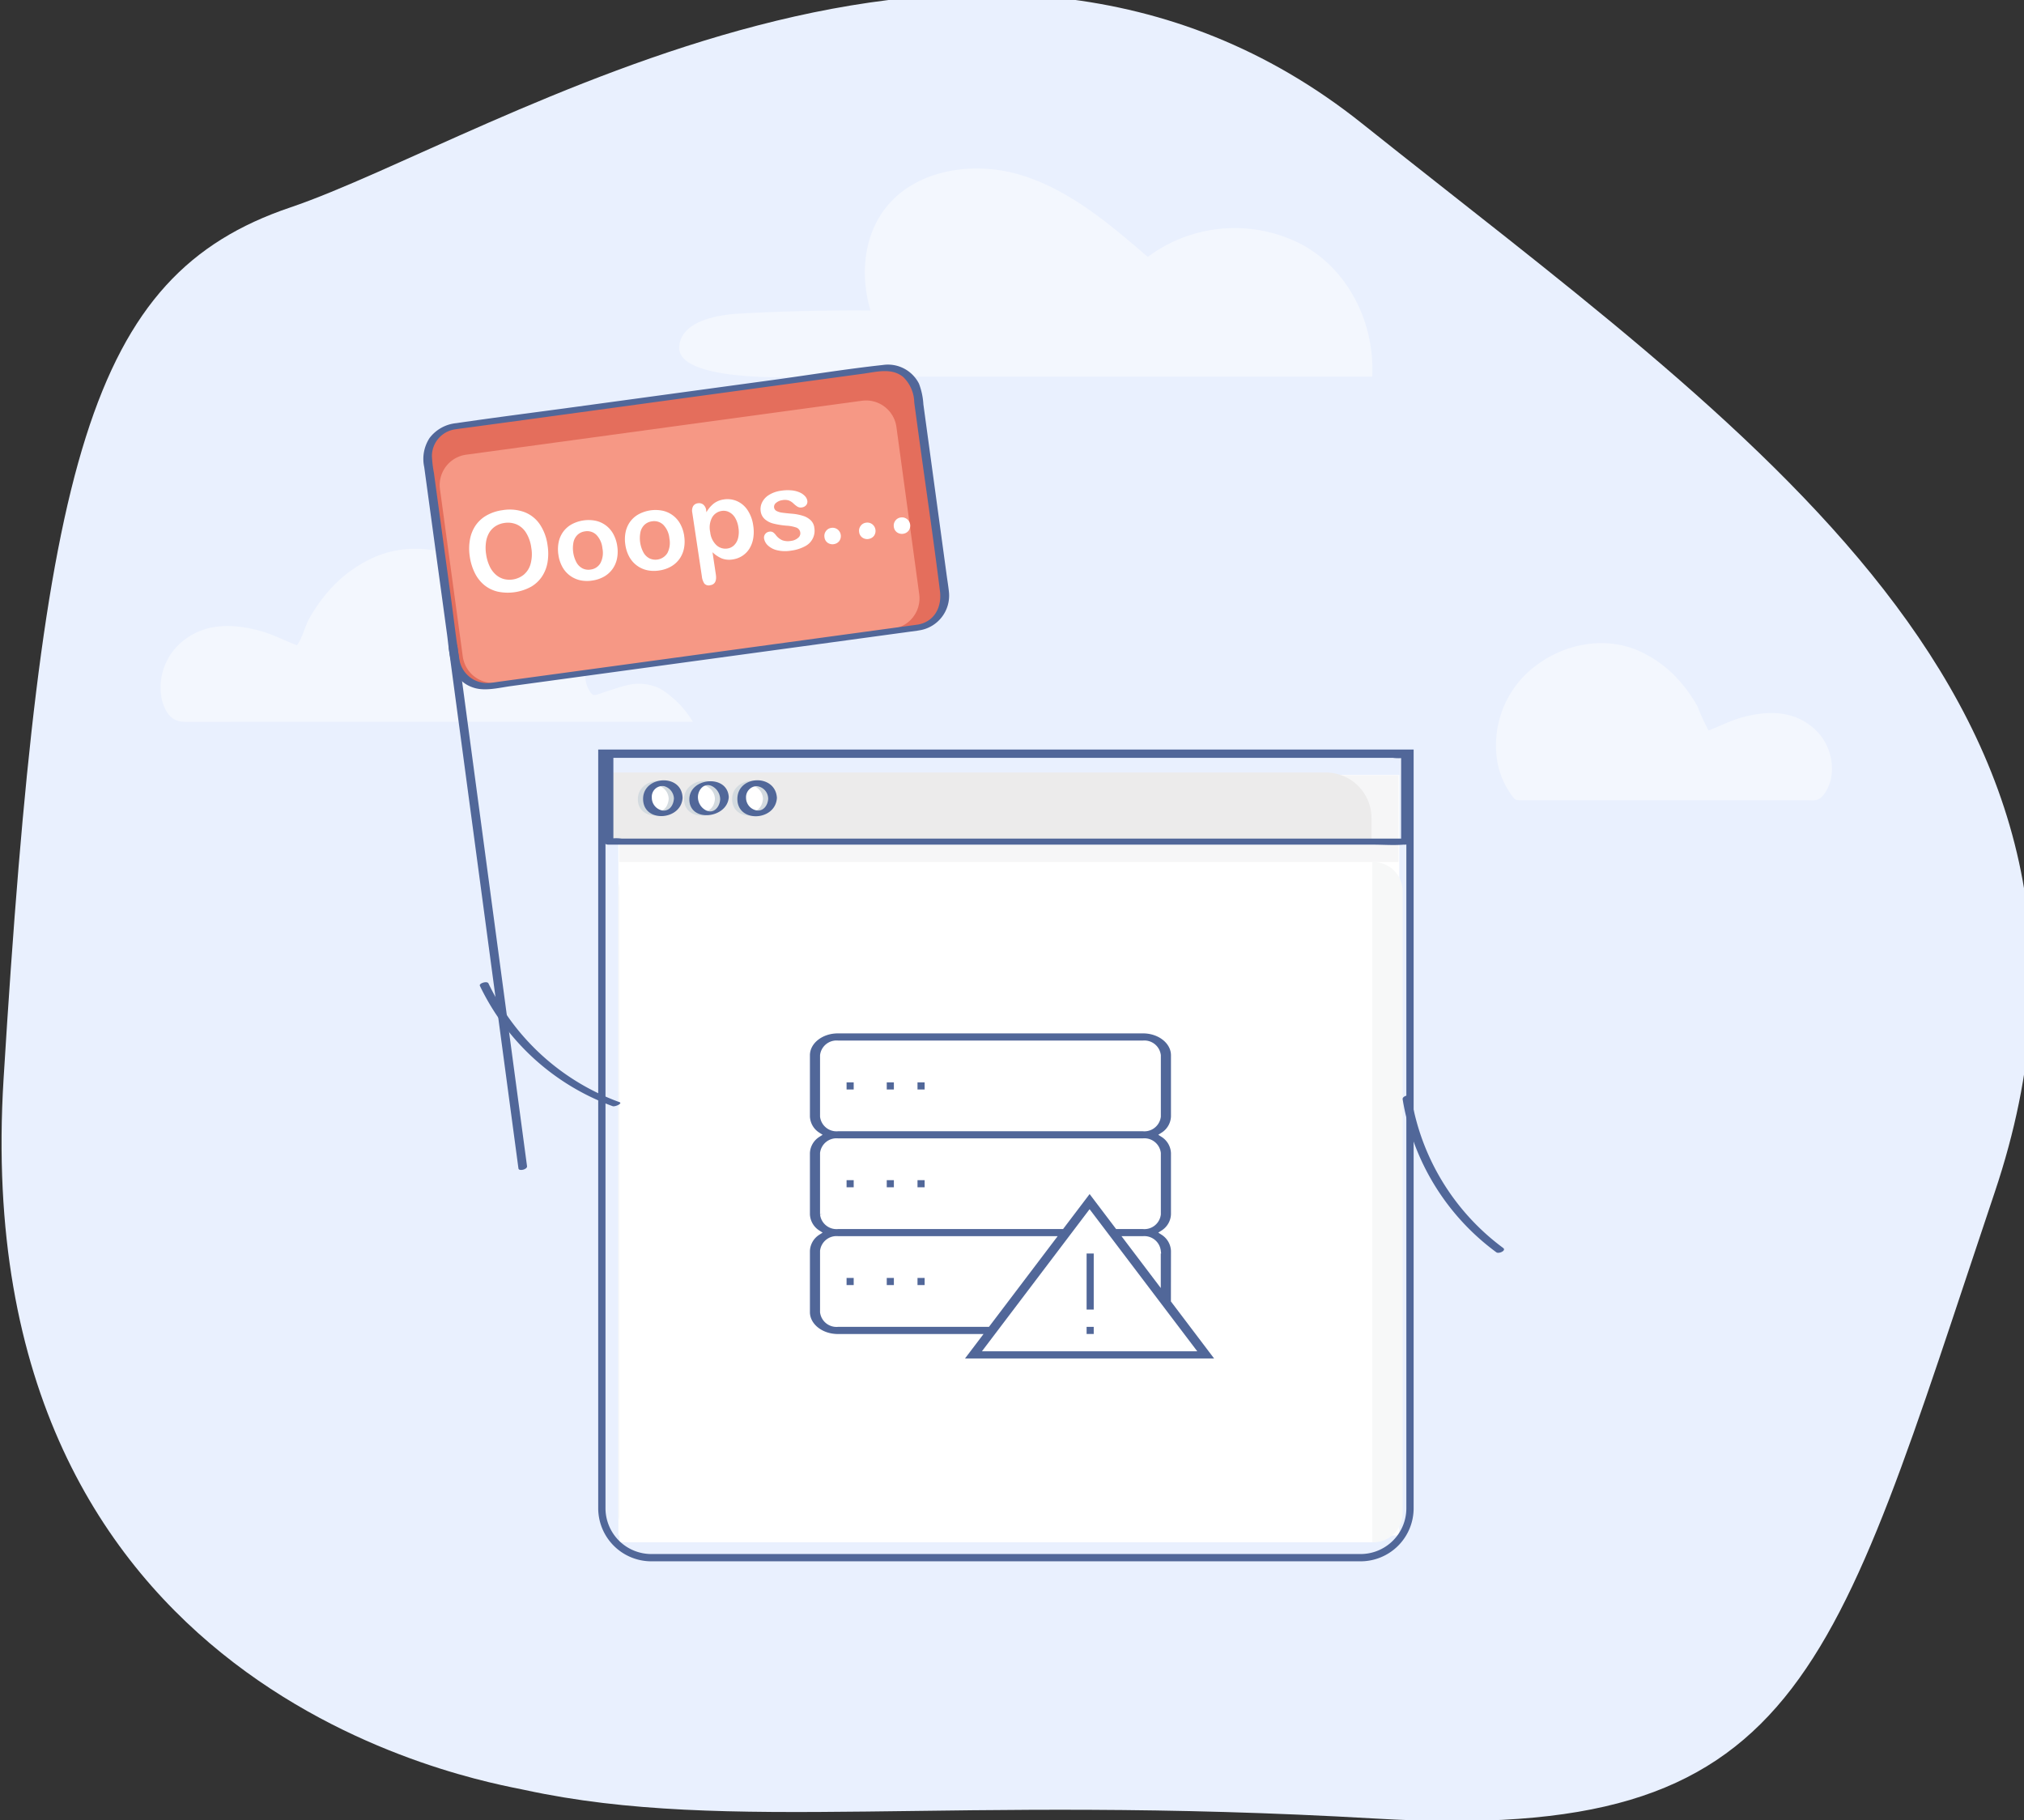 <svg xmlns="http://www.w3.org/2000/svg" xmlns:xlink="http://www.w3.org/1999/xlink" width="278" height="250" viewBox="0 0 278 250">
  <rect x="0" y="0" width="278" height="250" fill="#333333" stroke="none"/>
  <defs>
    <clipPath id="clip-path">
      <rect id="Rectangle_20619" data-name="Rectangle 20619" width="278" height="250" transform="translate(-0.215 0)" fill="none"/>
    </clipPath>
  </defs>
  <g id="Group_168189" data-name="Group 168189" transform="translate(-544 -148)">
    <g id="Group_166586" data-name="Group 166586" transform="translate(544.215 148)">
      <g id="Group_40992" data-name="Group 40992" transform="translate(0 0)" clip-path="url(#clip-path)">
        <path id="Path_63934" data-name="Path 63934" d="M71.91,246.7C66,245.421-4.949,233.915.274,149.054S12.053,38.672,39.638,29.335,134.279-24.183,186.9,17.826,296.3,97.513,273.765,164.59s-26.221,89.451-85.009,86.028S99.99,252.773,71.91,246.7" transform="translate(0 -0.836)" fill="#e9f0fe"/>
        <path id="Path_63935" data-name="Path 63935" d="M351.83,114.592h77.137c.376-7.4-3.3-14.81-9.858-18.254a19.988,19.988,0,0,0-20.969,1.805c-5.258-4.532-10.721-9.18-17.355-11.222s-14.808-.779-18.9,4.825c-2.83,3.872-3.218,9.168-1.829,13.759q-9.013-.07-18.017.424c-3.422.188-8.086,1.184-8.256,4.607-.256,5.131,18.053,4.056,18.053,4.056" transform="translate(-240.706 -62.859)" fill="#fff" opacity="0.442"/>
        <path id="Path_63936" data-name="Path 63936" d="M146.917,292.577a6.617,6.617,0,0,0-4.619-.532c-.946.215-1.858.553-2.784.837-1.763.542-1.917,1-2.635-.531-.785-1.675.177-3.395-1.36-5.142a5.873,5.873,0,0,0-6.152-1.726A21.726,21.726,0,0,0,124.646,278c-4.4-4.234-11.125-6-16.869-3.628a17.936,17.936,0,0,0-6.649,4.927,21.718,21.718,0,0,0-2.491,3.571c-.643,1.151-.927,2.65-1.7,3.693-1.7-.639-3.263-1.482-5.032-1.97-3.466-.956-7.235-1.143-10.268,1.113A8.179,8.179,0,0,0,78.372,294c.456,1.754,1.288,3.052,3.067,3.077,2.515.036,5.034,0,7.549,0h62.327a13.348,13.348,0,0,0-4.4-4.5" transform="translate(-56.366 -197.937)" fill="#fff" opacity="0.442"/>
        <path id="Path_63937" data-name="Path 63937" d="M736.28,336.153a13.667,13.667,0,0,1,3.93-12.119c3.986-3.83,10.066-5.43,15.263-3.282a16.228,16.228,0,0,1,6.016,4.459,19.609,19.609,0,0,1,2.254,3.232,30.348,30.348,0,0,0,1.54,3.342c1.536-.578,2.953-1.341,4.554-1.783,3.136-.865,6.547-1.034,9.293,1.008a7.379,7.379,0,0,1,2.922,7.62c-.282,1-1.019,2.644-2.145,2.739-.326.028-.668,0-1,0H741.105c-.569,0-1.138,0-1.707,0-.667,0-.752-.125-1.148-.663a11.16,11.16,0,0,1-1.97-4.552" transform="translate(-530.822 -231.457)" fill="#fff" opacity="0.442"/>
      </g>
    </g>
    <g id="Group_166596" data-name="Group 166596" transform="translate(5323.854 -16411)">
      <rect id="Rectangle_20662" data-name="Rectangle 20662" width="107.267" height="104.46" transform="translate(-4694.924 16665.438)" fill="#fff"/>
      <path id="Path_64183" data-name="Path 64183" d="M30.783,68.328h99.724a4,4,0,0,1,4,4v85.427a4,4,0,0,1-4,4H30.783a4,4,0,0,1-4-4V72.328a4,4,0,0,1,4-4" transform="translate(-4721.707 16609.078)" fill="#f7f8f8"/>
      <rect id="Rectangle_20663" data-name="Rectangle 20663" width="103.403" height="93.427" transform="translate(-4694.776 16677.406)" fill="#fff"/>
      <rect id="Rectangle_20664" data-name="Rectangle 20664" width="107.029" height="11.921" transform="translate(-4694.805 16665.486)" fill="#f6f6f7"/>
      <path id="Path_64184" data-name="Path 64184" d="M130.232,65.52H25.489V56.028h98.44a6.261,6.261,0,0,1,6.3,6.215Z" transform="translate(-4721.707 16609.078)" fill="#ecebeb"/>
      <path id="Path_64185" data-name="Path 64185" d="M134.958,65.1H27.221a5.9,5.9,0,0,0-1.478,0,.739.739,0,0,1-.188,0l.547.366V53.55l-.661.465h107.74a5.9,5.9,0,0,0,1.479,0,.739.739,0,0,1,.188,0l-.547-.366V65.568c0,.6,1.208.409,1.208-.1V53.55c0-.3-.292-.366-.547-.366H30.042c-1.416,0-2.887-.114-4.3,0h-.188c-.224,0-.661.2-.661.465V65.568c0,.3.292.366.547.366H130.358c1.416,0,2.887.114,4.3,0h.188c.67,0,.928-.831.115-.831" transform="translate(-4721.707 16609.078)" fill="#516799"/>
      <path id="Path_64186" data-name="Path 64186" d="M35.008,59.562a2.117,2.117,0,1,0-2.127,2.107h.01A2.113,2.113,0,0,0,35.008,59.562Z" transform="translate(-4721.707 16609.078)" fill="#fff"/>
      <path id="Path_64187" data-name="Path 64187" d="M41.36,59.562a2.117,2.117,0,1,0-2.127,2.107h.01A2.113,2.113,0,0,0,41.36,59.562Z" transform="translate(-4721.707 16609.078)" fill="#fff"/>
      <path id="Path_64188" data-name="Path 64188" d="M47.97,59.562a2.117,2.117,0,1,0-2.127,2.107h.01A2.113,2.113,0,0,0,47.97,59.562Z" transform="translate(-4721.707 16609.078)" fill="#fff"/>
      <path id="Path_64189" data-name="Path 64189" d="M34.876,59.4c-.175-3.228-5.4-2.784-5.413.276-.013,3.263,5.248,2.83,5.412-.2.025-.457-1.156-.218-1.177.157-.047.878-.589,1.869-1.619,1.671a1.91,1.91,0,0,1-1.426-1.868c0-.948.731-1.916,1.762-1.578A1.965,1.965,0,0,1,33.7,59.716c.019.353,1.2.12,1.179-.316" transform="translate(-4721.707 16609.078)" fill="#d3dadf"/>
      <path id="Path_64190" data-name="Path 64190" d="M41.227,59.4c-.175-3.234-5.4-2.8-5.413.275-.01,3.27,5.248,2.847,5.413-.192.026-.472-1.157-.237-1.178.151-.048.879-.592,1.86-1.62,1.666a1.9,1.9,0,0,1-1.423-1.858c0-.947.736-1.9,1.764-1.572a1.953,1.953,0,0,1,1.279,1.847c.02.369,1.2.132,1.179-.316" transform="translate(-4721.707 16609.078)" fill="#d3dadf"/>
      <path id="Path_64191" data-name="Path 64191" d="M47.827,59.4c-.176-3.246-5.41-2.821-5.414.272,0,3.282,5.249,2.874,5.415-.185.027-.5-1.158-.267-1.181.142-.047.864-.6,1.872-1.622,1.659a1.883,1.883,0,0,1-1.419-1.844c0-.951.743-1.885,1.766-1.565a1.932,1.932,0,0,1,1.276,1.837c.021.394,1.2.15,1.179-.316" transform="translate(-4721.707 16609.078)" fill="#d3dadf"/>
      <path id="Path_64192" data-name="Path 64192" d="M35.6,59.4c-.178-3.289-5.431-2.914-5.416.263.016,3.326,5.252,2.985,5.422-.158.031-.578-1.164-.388-1.19.106-.046.845-.576,1.736-1.542,1.639a1.782,1.782,0,0,1-1.493-1.8,1.465,1.465,0,0,1,1.357-1.565,1.431,1.431,0,0,1,.327.013,1.84,1.84,0,0,1,1.356,1.816c.027.49,1.208.222,1.179-.316" transform="translate(-4721.707 16609.078)" fill="#516799"/>
      <path id="Path_64193" data-name="Path 64193" d="M41.949,59.4c-.173-3.2-5.431-2.671-5.414.316.019,3.237,5.254,2.632,5.414-.316.011-.2-1.159-.052-1.179.316-.056,1.042-.911,2.1-2.042,1.455A2.05,2.05,0,0,1,37.715,59.4c0-.973.832-2,1.879-1.529a2.053,2.053,0,0,1,1.177,1.845c.013.237,1.2.033,1.179-.316" transform="translate(-4721.707 16609.078)" fill="#516799"/>
      <path id="Path_64194" data-name="Path 64194" d="M48.562,59.514c-.18-3.328-5.376-3.156-5.428.1-.054,3.368,5.254,3.114,5.428-.1.032-.6-1.165-.426-1.193.1-.046.842-.579,1.725-1.545,1.627a1.768,1.768,0,0,1-1.5-1.721,1.53,1.53,0,0,1,1.39-1.625,1.741,1.741,0,0,1,1.651,1.72c.033.608,1.221.417,1.193-.1" transform="translate(-4721.707 16609.078)" fill="#516799"/>
      <path id="Path_64198" data-name="Path 64198" d="M7.759,85.31A32.54,32.54,0,0,0,26,101.854c.337.122,1.407-.383.944-.55a32.111,32.111,0,0,1-18-16.31c-.183-.385-1.333-.008-1.179.316" transform="translate(-4721.707 16609.078)" fill="#516799"/>
      <path id="Path_64199" data-name="Path 64199" d="M148.31,121.325a32.112,32.112,0,0,1-12.621-20.731c-.07-.44-1.255-.157-1.179.316a32.563,32.563,0,0,0,12.87,21.017c.339.249,1.417-.244.93-.6" transform="translate(-4721.707 16609.078)" fill="#516799"/>
      <path id="Path_64200" data-name="Path 64200" d="M68.02,36.131,9.1,44.165a4.212,4.212,0,0,1-4.742-3.6L.638,13.265a4.211,4.211,0,0,1,3.6-4.741L63.159.482a4.212,4.212,0,0,1,4.742,3.6l3.723,27.3a4.211,4.211,0,0,1-3.6,4.742" transform="translate(-4721.707 16609.078)" fill="#e46e5c"/>
      <path id="Path_64201" data-name="Path 64201" d="M64.5,36.276,10.158,43.687a4.211,4.211,0,0,1-4.742-3.6L2.285,17.115a4.211,4.211,0,0,1,3.6-4.742l54.35-7.408a4.211,4.211,0,0,1,4.742,3.6l3.132,22.966a4.211,4.211,0,0,1-3.6,4.742" transform="translate(-4721.707 16609.078)" fill="#f69885"/>
      <path id="Path_64202" data-name="Path 64202" d="M68.055,35.691,55.187,37.445l-25.634,3.5L10.569,43.53c-.457.062-.916.143-1.375.188a3.869,3.869,0,0,1-4.272-3.4c-.425-2.6-.714-5.232-1.07-7.844L2.11,19.7q-.33-2.418-.659-4.836a16.1,16.1,0,0,1-.275-2.326A3.723,3.723,0,0,1,4.437,8.882c.641-.1,1.286-.175,1.929-.263l8.116-1.1L39.628,4.083,60.419,1.248C62.257,1,64.34.4,65.919,1.713a4.991,4.991,0,0,1,1.509,3.5L68,9.425c.987,7.235,2.061,14.464,2.961,21.711.265,2.181-.757,4.181-3.068,4.581-.746.131-.519.916.211.787a4.829,4.829,0,0,0,4.086-5.3c-.081-.772-.21-1.542-.315-2.311L70.233,16.838,68.68,5.447a9.474,9.474,0,0,0-.6-2.821A4.775,4.775,0,0,0,63.128.05C58.013.608,52.911,1.444,47.812,2.139L20.965,5.8C15.481,6.548,9.988,7.242,4.512,8.044A5.238,5.238,0,0,0,.856,10.079a5.254,5.254,0,0,0-.734,4L1.515,24.3,3.254,37.049c.39,2.859.368,6.341,3.744,7.357,1.56.469,3.453-.032,5.029-.247l9.364-1.277,26.6-3.627,18.973-2.588.982-.134c.642-.088.913-.952.11-.843" transform="translate(-4721.707 16609.078)" fill="#516799"/>
      <path id="Path_64203" data-name="Path 64203" d="M10.841,20a5.893,5.893,0,0,1,3.013.25,4.51,4.51,0,0,1,2.134,1.673A6.729,6.729,0,0,1,17.06,24.8a7.34,7.34,0,0,1,0,2.348A5.038,5.038,0,0,1,16.3,29.1,4.529,4.529,0,0,1,14.8,30.51a6.691,6.691,0,0,1-4.572.676,4.585,4.585,0,0,1-1.862-.909,5.02,5.02,0,0,1-1.294-1.652,7.4,7.4,0,0,1-.689-2.23A7.123,7.123,0,0,1,6.4,24.037,5,5,0,0,1,7.172,22.1a4.564,4.564,0,0,1,1.5-1.376,6.059,6.059,0,0,1,2.171-.726m3.98,5.132a5.174,5.174,0,0,0-.7-2.015,2.918,2.918,0,0,0-1.3-1.16,3.067,3.067,0,0,0-1.714-.2,3.018,3.018,0,0,0-1.185.433,2.718,2.718,0,0,0-.857.87,3.5,3.5,0,0,0-.457,1.311,5.538,5.538,0,0,0,.016,1.7,5.7,5.7,0,0,0,.487,1.645,3.482,3.482,0,0,0,.849,1.145,2.8,2.8,0,0,0,1.092.592,3.132,3.132,0,0,0,2.745-.6,2.958,2.958,0,0,0,.931-1.476,5.124,5.124,0,0,0,.092-2.241" transform="translate(-4721.707 16609.078)" fill="#fff"/>
      <path id="Path_64204" data-name="Path 64204" d="M26.632,24.926a4.868,4.868,0,0,1-.031,1.715,3.736,3.736,0,0,1-.62,1.438,3.651,3.651,0,0,1-1.152,1.036,4.563,4.563,0,0,1-1.628.545,4.442,4.442,0,0,1-1.7-.048,3.7,3.7,0,0,1-2.418-1.846,4.84,4.84,0,0,1-.53-1.626,4.905,4.905,0,0,1,.029-1.73,3.71,3.71,0,0,1,.613-1.43,3.621,3.621,0,0,1,1.153-1.029,4.9,4.9,0,0,1,3.33-.5,3.636,3.636,0,0,1,2.424,1.84,4.871,4.871,0,0,1,.531,1.63m-2.037.306a3.085,3.085,0,0,0-.837-1.851,1.8,1.8,0,0,0-1.572-.47,1.838,1.838,0,0,0-1,.466,1.968,1.968,0,0,0-.562,1.015,4.182,4.182,0,0,0,.417,2.8,2.012,2.012,0,0,0,.828.807,1.814,1.814,0,0,0,1.107.156,1.79,1.79,0,0,0,1.363-.916,3.072,3.072,0,0,0,.257-2" transform="translate(-4721.707 16609.078)" fill="#fff"/>
      <path id="Path_64205" data-name="Path 64205" d="M35.826,23.543a4.868,4.868,0,0,1-.031,1.715,3.736,3.736,0,0,1-.62,1.438,3.651,3.651,0,0,1-1.152,1.036,4.563,4.563,0,0,1-1.628.545,4.442,4.442,0,0,1-1.7-.048,3.7,3.7,0,0,1-2.417-1.844,4.84,4.84,0,0,1-.53-1.626,4.905,4.905,0,0,1,.029-1.73,3.71,3.71,0,0,1,.613-1.43,3.621,3.621,0,0,1,1.153-1.029,4.9,4.9,0,0,1,3.33-.5A3.638,3.638,0,0,1,35.3,21.91a4.871,4.871,0,0,1,.531,1.63m-2.037.306A3.079,3.079,0,0,0,32.954,22a1.8,1.8,0,0,0-1.572-.47,1.838,1.838,0,0,0-1,.466,1.975,1.975,0,0,0-.562,1.016,4.176,4.176,0,0,0,.417,2.8,2.009,2.009,0,0,0,.828.806,1.932,1.932,0,0,0,2.47-.759,3.072,3.072,0,0,0,.257-2" transform="translate(-4721.707 16609.078)" fill="#fff"/>
      <path id="Path_64206" data-name="Path 64206" d="M38.847,20.033l.037.245a4.039,4.039,0,0,1,1.033-1.216,2.944,2.944,0,0,1,1.347-.541,3.266,3.266,0,0,1,1.8.224,3.367,3.367,0,0,1,1.457,1.225,4.983,4.983,0,0,1,.788,2.131,5.414,5.414,0,0,1,0,1.76,3.916,3.916,0,0,1-.527,1.425,3.2,3.2,0,0,1-.966.981,3.264,3.264,0,0,1-1.306.489,2.856,2.856,0,0,1-1.513-.13,4.22,4.22,0,0,1-1.28-.856l.458,3.047q.2,1.338-.772,1.484a.79.79,0,0,1-.81-.232,2.2,2.2,0,0,1-.337-.979l-1.317-8.755a1.3,1.3,0,0,1,.122-.9.886.886,0,0,1,.648-.39.923.923,0,0,1,.746.188,1.212,1.212,0,0,1,.4.8m4.42,2.352a3.537,3.537,0,0,0-.453-1.342A2.039,2.039,0,0,0,42,20.261a1.647,1.647,0,0,0-1.009-.164,1.825,1.825,0,0,0-1.316.874A2.923,2.923,0,0,0,39.4,23a2.847,2.847,0,0,0,.856,1.8,1.812,1.812,0,0,0,1.521.459,1.651,1.651,0,0,0,.892-.435,2.05,2.05,0,0,0,.559-.985,3.536,3.536,0,0,0,.047-1.459" transform="translate(-4721.707 16609.078)" fill="#fff"/>
      <path id="Path_64207" data-name="Path 64207" d="M53.692,22.361a2.379,2.379,0,0,1-1.264,2.588,5.459,5.459,0,0,1-1.9.6A4.791,4.791,0,0,1,48.6,25.5a2.763,2.763,0,0,1-1.278-.663,1.7,1.7,0,0,1-.523-.951.793.793,0,0,1,.152-.608.825.825,0,0,1,.566-.329.706.706,0,0,1,.514.083,1.727,1.727,0,0,1,.393.389,2.246,2.246,0,0,0,.869.7,2.285,2.285,0,0,0,1.226.089,1.734,1.734,0,0,0,.959-.421.771.771,0,0,0,.3-.68.853.853,0,0,0-.522-.719,5.067,5.067,0,0,0-1.4-.268,11.143,11.143,0,0,1-1.788-.29,2.837,2.837,0,0,1-1.166-.6,1.747,1.747,0,0,1-.567-1.093,2.054,2.054,0,0,1,.191-1.207,2.522,2.522,0,0,1,.944-1.028,4.16,4.16,0,0,1,1.665-.581,5.7,5.7,0,0,1,1.441-.049,3.58,3.58,0,0,1,1.114.281,2.2,2.2,0,0,1,.731.513,1.207,1.207,0,0,1,.318.621.763.763,0,0,1-.148.608.94.94,0,0,1-.632.323.824.824,0,0,1-.558-.1,3.548,3.548,0,0,1-.582-.46,1.845,1.845,0,0,0-.614-.394,1.728,1.728,0,0,0-.874-.051,1.672,1.672,0,0,0-.879.372.692.692,0,0,0-.277.638.639.639,0,0,0,.347.484,2.267,2.267,0,0,0,.772.23q.472.066,1.3.139a6.769,6.769,0,0,1,1.625.318,2.606,2.606,0,0,1,1.02.618,1.692,1.692,0,0,1,.458.946" transform="translate(-4721.707 16609.078)" fill="#fff"/>
      <path id="Path_64208" data-name="Path 64208" d="M56.394,24.662a1.17,1.17,0,0,1-.84-.178,1.066,1.066,0,0,1-.46-.782,1.092,1.092,0,0,1,.2-.828,1.065,1.065,0,0,1,.738-.446,1.115,1.115,0,0,1,.848.2,1.161,1.161,0,0,1,.243,1.613,1.133,1.133,0,0,1-.731.418" transform="translate(-4721.707 16609.078)" fill="#fff"/>
      <path id="Path_64209" data-name="Path 64209" d="M61.158,23.949a1.17,1.17,0,0,1-.84-.178,1.066,1.066,0,0,1-.46-.782,1.092,1.092,0,0,1,.2-.828,1.069,1.069,0,0,1,.739-.446,1.115,1.115,0,0,1,.848.2,1.161,1.161,0,0,1,.243,1.613,1.133,1.133,0,0,1-.731.418" transform="translate(-4721.707 16609.078)" fill="#fff"/>
      <path id="Path_64210" data-name="Path 64210" d="M65.923,23.233a1.169,1.169,0,0,1-.84-.177,1.066,1.066,0,0,1-.46-.782,1.092,1.092,0,0,1,.2-.828A1.067,1.067,0,0,1,65.561,21a1.115,1.115,0,0,1,.848.2,1.161,1.161,0,0,1,.243,1.613,1.131,1.131,0,0,1-.731.418" transform="translate(-4721.707 16609.078)" fill="#fff"/>
      <path id="Path_64211" data-name="Path 64211" d="M14.242,110.1Q12.622,97.987,11,85.878,8.422,66.657,5.85,47.435L4.667,38.607c-.056-.42-1.241-.148-1.179.316L6.731,63.14q2.576,19.223,5.149,38.443.592,4.415,1.183,8.828c.056.42,1.241.148,1.179-.316" transform="translate(-4721.707 16609.078)" fill="#516799"/>
      <path id="Path_64216" data-name="Path 64216" d="M128.736,163.869H31.318a6.8,6.8,0,0,1-6.8-6.8V53.369h111V157.083A6.786,6.786,0,0,1,128.736,163.869Z" transform="translate(-4721.707 16609.078)" fill="none" stroke="#516799" stroke-width="1"/>
      <rect id="Rectangle_20665" data-name="Rectangle 20665" width="161.707" height="168.923" transform="translate(-4721.707 16609.078)" fill="none"/>
      <g id="noun-server-error-496840" transform="translate(-4794.969 16663.262)">
        <path id="Path_64225" data-name="Path 64225" d="M182,112h1.679v1.679H182Z" transform="translate(-50.957 -67.95)" fill="#516799" stroke="#fff" stroke-width="0.7"/>
        <path id="Path_64226" data-name="Path 64226" d="M219.33,112h1.679v1.679H219.33Z" transform="translate(-82.768 -67.95)" fill="#516799" stroke="#fff" stroke-width="0.7"/>
        <path id="Path_64227" data-name="Path 64227" d="M256.67,112h1.679v1.679H256.67Z" transform="translate(-115.884 -67.95)" fill="#516799" stroke="#fff" stroke-width="0.7"/>
        <path id="Path_64228" data-name="Path 64228" d="M182,261.33h1.679v1.679H182Z" transform="translate(-50.957 -203.847)" fill="#516799" stroke="#fff" stroke-width="0.7"/>
        <path id="Path_64229" data-name="Path 64229" d="M219.33,261.33h1.679v1.679H219.33Z" transform="translate(-82.768 -203.847)" fill="#516799" stroke="#fff" stroke-width="0.7"/>
        <path id="Path_64230" data-name="Path 64230" d="M256.67,261.33h1.679v1.679H256.67Z" transform="translate(-115.884 -203.847)" fill="#516799" stroke="#fff" stroke-width="0.7"/>
        <path id="Path_64231" data-name="Path 64231" d="M176.3,67.558a3.118,3.118,0,0,0-1.444-2.519A3.114,3.114,0,0,0,176.3,62.52v-8.4a3.118,3.118,0,0,0-1.444-2.519,3.114,3.114,0,0,0,1.444-2.519v-8.4c0-1.854-1.878-3.358-4.191-3.358H130.2c-2.313,0-4.191,1.5-4.191,3.358v8.4a3.118,3.118,0,0,0,1.444,2.519,3.114,3.114,0,0,0-1.444,2.519v8.4a3.118,3.118,0,0,0,1.444,2.519,3.114,3.114,0,0,0-1.444,2.519v8.4c0,1.854,1.878,3.358,4.191,3.358H149.5l-2.544,3.358h35.622l-6.286-8.3Zm-2.1,0v4.05l-4.339-5.729h2.244a1.924,1.924,0,0,1,2.1,1.679Zm-46.1-18.47v-8.4a1.924,1.924,0,0,1,2.1-1.679h41.909a1.924,1.924,0,0,1,2.1,1.679v8.4a1.924,1.924,0,0,1-2.1,1.679H130.2A1.924,1.924,0,0,1,128.1,49.088Zm0,13.433v-8.4a1.924,1.924,0,0,1,2.1-1.679h41.909a1.924,1.924,0,0,1,2.1,1.679v8.4a1.924,1.924,0,0,1-2.1,1.679h-3.518l-3.816-5.037L160.956,64.2H130.2A1.924,1.924,0,0,1,128.1,62.52Zm2.1,15.112a1.924,1.924,0,0,1-2.1-1.679v-8.4a1.924,1.924,0,0,1,2.1-1.679h29.485l-8.906,11.754Zm20.487,3.358L164.772,62.4,178.86,80.991Z" fill="#516799" stroke="#fff" stroke-width="0.7"/>
        <path id="Path_64232" data-name="Path 64232" d="M182,410.67h1.679v1.679H182Z" transform="translate(-50.957 -339.754)" fill="#516799" stroke="#fff" stroke-width="0.7"/>
        <path id="Path_64233" data-name="Path 64233" d="M219.33,410.67h1.679v1.679H219.33Z" transform="translate(-82.768 -339.754)" fill="#516799" stroke="#fff" stroke-width="0.7"/>
        <path id="Path_64234" data-name="Path 64234" d="M256.67,410.67h1.679v1.679H256.67Z" transform="translate(-115.884 -339.754)" fill="#516799" stroke="#fff" stroke-width="0.7"/>
        <path id="Path_64235" data-name="Path 64235" d="M462,373.33h1.679v8.4H462Z" transform="translate(-297.988 -305.772)" fill="#516799" stroke="#fff" stroke-width="0.7"/>
        <path id="Path_64236" data-name="Path 64236" d="M462,485.33h1.679v1.679H462Z" transform="translate(-297.988 -407.698)" fill="#516799" stroke="#fff" stroke-width="0.7"/>
      </g>
    </g>
  </g>
</svg>
